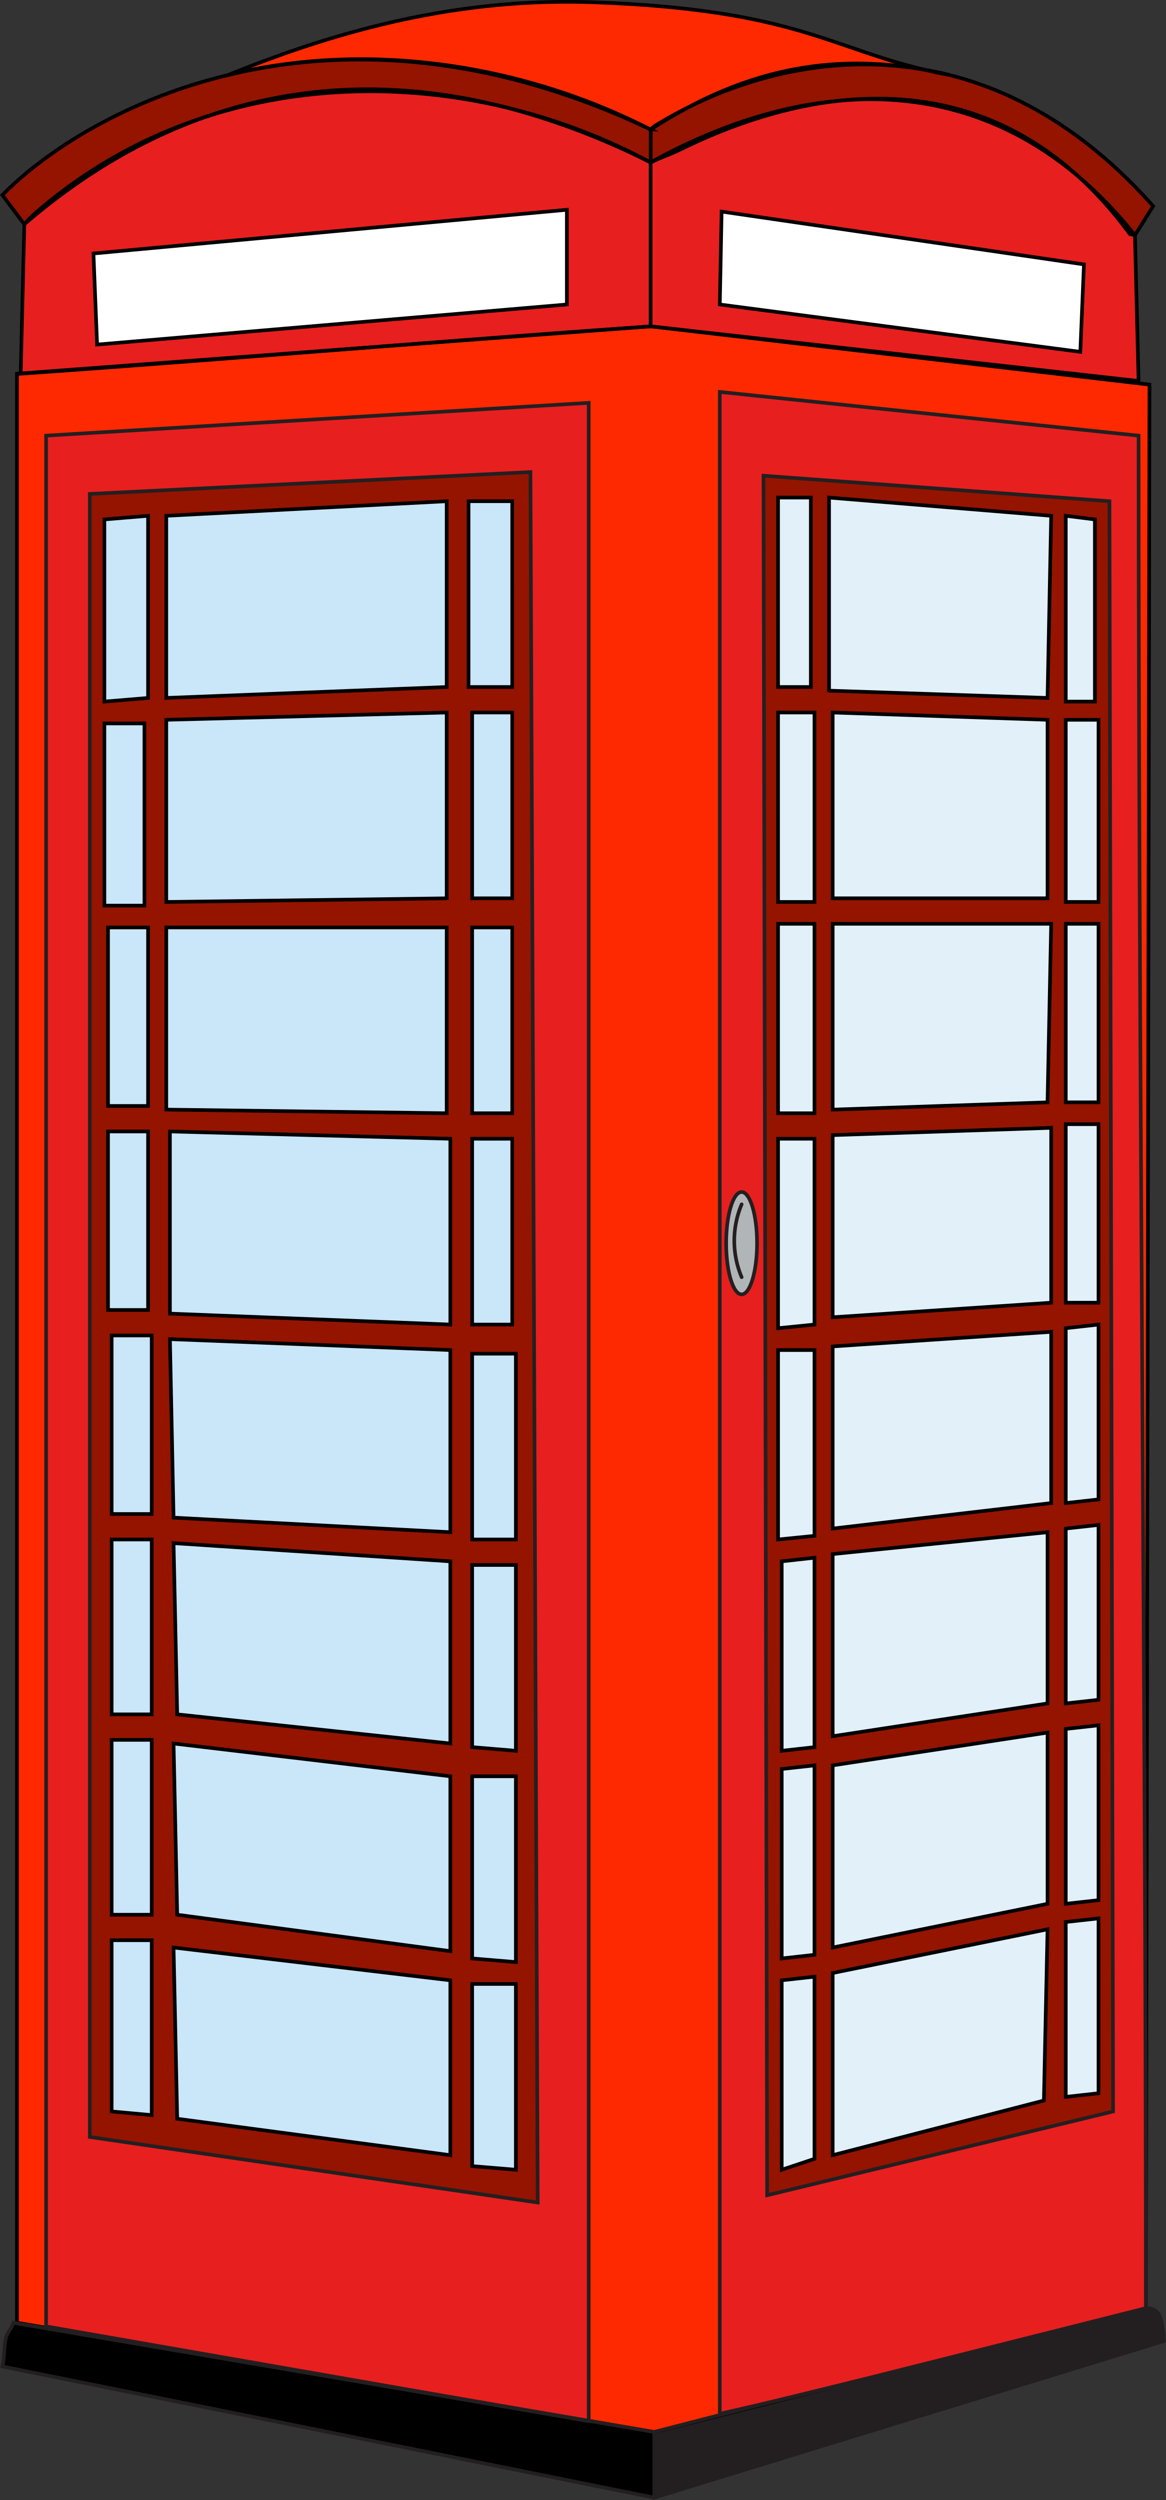 <svg xmlns="http://www.w3.org/2000/svg" viewBox="0 0 320.19 686.26"><rect x="0" y="0" width="320.19" height="686.26" fill="#333333" stroke="none"/><defs><style>.cls-1{fill:#b2b5b7;}.cls-2{fill:#e1f0f9;}.cls-3{fill:#cae6f9;}.cls-4{fill:#fff;}.cls-5{fill:#231f20;}.cls-6{fill:#941400;}.cls-7{fill:#ff2900;}.cls-8{fill:#e81f1f;}.cls-10,.cls-9{fill:none;stroke-miterlimit:10;}.cls-9{stroke:#000;}.cls-10{stroke:#231f20;stroke-linecap:round;}</style></defs><title>Asset 3</title><g id="Layer_2" data-name="Layer 2"><g id="Layer_2-2" data-name="Layer 2"><ellipse class="cls-1" cx="203.65" cy="341.25" rx="4.24" ry="14.05"/><rect class="cls-2" x="292.66" y="308.58" width="9" height="49"/><rect class="cls-2" x="213.66" y="136.58" width="9" height="52"/><rect class="cls-2" x="213.66" y="195.58" width="10" height="52"/><path class="cls-2" d="M288.66,365.58v47l-60,7v-50Z"/><path class="cls-2" d="M223.66,312.58v51l-10,1v-52Z"/><path class="cls-2" d="M223.66,427.58v52l-9,1v-52Z"/><rect class="cls-2" x="213.66" y="253.58" width="10" height="52"/><path class="cls-2" d="M223.66,484.58v52l-9,1v-52Z"/><rect class="cls-2" x="292.66" y="253.58" width="9" height="49"/><path class="cls-2" d="M287.66,529.58q-.5,23.5-1,47l-58,15v-50Z"/><path class="cls-2" d="M287.66,420.58v47l-59,9v-50Z"/><path class="cls-2" d="M301.66,418.58v48l-9,1v-48Z"/><path class="cls-2" d="M301.66,526.58v48l-9,1v-48Z"/><path class="cls-2" d="M301.66,363.58v48l-9,1v-48Z"/><rect class="cls-2" x="292.66" y="197.58" width="9" height="50"/><path class="cls-2" d="M287.66,475.58v47l-59,12v-50Z"/><path class="cls-2" d="M300.66,142.58v50h-8v-51Z"/><path class="cls-2" d="M301.66,473.58v48l-9,1v-48Z"/><path class="cls-2" d="M288.66,309.58v48l-60,4v-50Z"/><path class="cls-2" d="M288.66,253.58q-.5,24.5-1,49l-59,2v-51Z"/><path class="cls-2" d="M223.66,370.58v51l-10,1v-52Z"/><path class="cls-2" d="M287.66,197.58v49h-59v-51Z"/><path class="cls-2" d="M223.66,542.58v50l-9,3v-52Z"/><path class="cls-2" d="M288.66,141.58q-.5,25-1,50l-60-2v-53Z"/><rect class="cls-3" x="129.66" y="312.58" width="11" height="51"/><path class="cls-3" d="M123.66,312.58v51l-77-3v-50Z"/><rect class="cls-3" x="29.66" y="254.58" width="11" height="49"/><path class="cls-3" d="M141.66,544.58v51l-12-1v-50Z"/><rect class="cls-3" x="129.66" y="254.58" width="11" height="51"/><rect class="cls-3" x="30.66" y="366.58" width="11" height="49"/><rect class="cls-3" x="30.66" y="422.58" width="11" height="48"/><path class="cls-3" d="M123.66,487.58v48l-75-10q-.49-23.5-1-47Z"/><rect class="cls-3" x="129.66" y="371.58" width="12" height="51"/><rect class="cls-3" x="28.66" y="198.58" width="11" height="50"/><path class="cls-3" d="M123.66,428.58v50l-75-8q-.49-23.5-1-47Z"/><path class="cls-3" d="M122.66,254.58v51l-77-1v-50Z"/><path class="cls-3" d="M41.66,532.58v48l-11-1v-47Z"/><path class="cls-3" d="M141.66,429.58v51l-12-1v-50Z"/><path class="cls-3" d="M141.66,487.58v51l-12-1v-50Z"/><rect class="cls-3" x="30.66" y="477.58" width="11" height="48"/><path class="cls-3" d="M123.66,370.58v50l-76-4q-.49-24.5-1-49Z"/><rect class="cls-3" x="128.66" y="137.58" width="12" height="51"/><path class="cls-3" d="M40.66,141.58v50l-12,1v-50Z"/><rect class="cls-3" x="129.66" y="195.58" width="11" height="51"/><path class="cls-3" d="M123.66,543.58v48l-75-10q-.49-23.51-1-47Z"/><rect class="cls-3" x="29.66" y="310.58" width="11" height="49"/><path class="cls-3" d="M122.66,195.58v51l-77,1v-50Z"/><path class="cls-3" d="M122.66,137.58v51l-77,3v-50Z"/><path class="cls-4" d="M297.66,72.58q-.5,12-1,24l-99-13q.25-12.75.5-25.5Z"/><path class="cls-4" d="M155.66,57.58v26l-129,11q-.49-12.49-1-25Z"/><path class="cls-5" d="M319.66,642.58l-140,43v-18l48.75-12.28c5.43-1.32,11-2.69,16.59-4.08l.26-.06c23.47-5.69,46.94-11.37,70.4-17.58C318.32,634.32,319,635.5,319.66,642.58Z"/><path class="cls-6" d="M254.06,19.18c2.09.5,4.28,1,6.6,1.4Q257.31,19.77,254.06,19.18Zm-.07,0L253.1,19c21.2,3.56,43.22,14.7,63.56,37.63l-5,8A113.84,113.84,0,0,0,297,49.18c-20.91-19.54-45.1-24.3-68.21-21.38h-.11C212.5,29.54,195.77,35.2,179,44.38l-.38.2v-9a133,133,0,0,1,12.29-7.14c16.4-7.78,36.25-12.55,57.12-10.19C250,18.49,252,18.8,254,19.17Z"/><path class="cls-7" d="M315.66,105.58l-1,528c0-171.67-2-342.33-2-514l-115-12v555c5.92-1.34,12.75-2.94,20.1-4.7q-19,4.7-38.1,9.7l-18-3.09V110.58l-149,9v519l121.06,21.13L4.66,637.58v-535l1-.07v.07c32.44-2.25,64.88-4.82,97.31-7.34l1.67-.13,74-5.53Z"/><path class="cls-8" d="M314.66,633.58,233.48,654q-7.74,1.89-15.48,3.8l-.24.06c-7.35,1.76-14.18,3.36-20.1,4.7v-555l115,12C312.66,291.25,314.66,461.91,314.66,633.58Zm-9-54q-.5-221-1-442l-95-7q.5,236,1,472ZM207.89,341.25c0-7.76-1.9-14.05-4.24-14.05s-4.24,6.29-4.24,14.05,1.9,14.05,4.24,14.05S207.89,349,207.89,341.25Z"/><path class="cls-8" d="M311.66,64.58q.5,20,1,40l-134-15v-45l.38-.2,1.62-.8s3.53-1.31,7-3c12.53-6.09,26.56-10.93,41-12.77h.11c24.72-2.61,48.12,4,68.21,21.38a105.63,105.63,0,0,1,13.23,15Zm-15,32q.5-12,1-24l-99.5-14.5q-.25,12.75-.5,25.5Z"/><path class="cls-6" d="M304.66,137.58q.5,221,1,442l-95,23q-.5-236-1-472Zm-3,437v-48l-9,1v48Zm0-53v-48l-9,1v48Zm0-55v-48l-9,1v48Zm0-55v-48l-9,1v48Zm0-54v-49h-9v49Zm0-55v-49h-9v49Zm0-55v-50h-9v50Zm-1-55v-50l-8-1v51Zm-12,220v-47l-60,4v50Zm0-55v-48l-60,2v50Zm-1-166q.5-25,1-50l-61-5v53Zm0,111q.5-24.5,1-49h-60v51Zm0,220v-47l-59,9v50Zm0-55v-47l-59,6v50Zm0-221v-49l-59-2v51Zm-1,330q.5-23.51,1-47l-59,12v50Zm-63,16v-50l-9,1v52Zm0-56v-52l-9,1v52Zm0-57v-52l-9,1v52Zm0-58v-51h-10v52Zm0-58v-51h-10v52Zm0-58v-52h-10v52Zm0-58v-52h-10v52Zm-1-59v-52h-9v52Z"/><path class="cls-7" d="M253.1,19c-1.68-.28-3.36-.52-5-.7-21.73-2.77-40.32,1.64-57.12,10.19a118.47,118.47,0,0,0-11.29,6.14,5.91,5.91,0,0,0-1,1c-37-19-80-24-116-15,32-13,64-21,99-20C216.63,2.41,227.12,12.64,253.1,19Z"/><path d="M179.66,667.58v18l-179-36c.68-2.73.32-5.27,1-8,.32-1.27,1.68-2.73,2-4l140.28,23.91,17.72,3.09v-.07Z"/><path class="cls-8" d="M178.66,44.58v45c-24.68,1.71-49.35,3.61-74,5.53l-1.67.13L5.66,102.51c.33-13.31.67-27.62,1-40.93,0,0,.08,0,.14-.12h0c15-12.89,31.52-23,49.63-29.36,26.81-8.71,55.79-9.06,83-2.49A201.05,201.05,0,0,1,178.66,44.58Zm-23,39v-26l-130,12q.5,12.49,1,25Z"/><path class="cls-6" d="M178.66,35.58v9a164.26,164.26,0,0,0-39.22-15c-30.42-7.92-58.16-6.25-83,2.49A133,133,0,0,0,9.66,58.58a28.65,28.65,0,0,0-2.85,2.87h0l-.14.12-6-8c.33-.34.66-.67,1-1C24.7,29.92,90.55-6.2,178.66,35.58Z"/><path class="cls-8" d="M161.66,110.58V664.49l-27.94-4.78L12.66,638.58v-519Zm-14,494q-1-237.5-2-475l-121,6v451Z"/><path class="cls-6" d="M145.66,129.58q1,237.5,2,475l-123-18v-451Zm-4,466v-51h-12v50Zm0-57v-51h-12v50Zm0-58v-51h-12v50Zm0-58v-51h-12v51Zm-1-59v-51h-11v51Zm0-58v-51h-11v51Zm0-59v-51h-11v51Zm0-58v-51h-12v51Zm-17,403v-48l-76-9q.49,23.5,1,47Zm0-56v-48l-76-9q.49,23.5,1,47Zm0-57v-50l-76-5q.49,23.5,1,47Zm0-58v-50l-77-3q.49,24.5,1,49Zm0-57v-51l-77-2v50Zm-1-58v-51h-77v50Zm0-59v-51l-77,2v50Zm0-58v-51l-77,4v50Zm-81,392v-48h-11v47Zm0-55v-48h-11v48Zm0-55v-48h-11v48Zm0-55v-49h-11v49Zm-1-56v-49h-11v49Zm0-56v-49h-11v49Zm0-112v-50l-12,1v50Zm-1,57v-50h-11v50Z"/><polyline class="cls-9" points="104.64 95.11 178.66 89.58 315.66 105.58 314.66 633.58"/><polyline class="cls-9" points="133.72 659.71 4.66 637.58 4.66 102.58 5.66 102.51 102.97 95.24"/><polyline class="cls-9" points="228.41 655.3 179.66 667.58 161.66 664.49"/><path class="cls-9" d="M45.66,197.58l77-2v51l-77,1Z"/><path class="cls-9" d="M40.66,141.58v50l-12,1v-50Z"/><rect class="cls-9" x="28.66" y="198.58" width="11" height="50"/><rect class="cls-9" x="29.66" y="254.58" width="11" height="49"/><rect class="cls-9" x="29.66" y="310.58" width="11" height="49"/><path class="cls-9" d="M45.66,304.58v-50h77v51Z"/><path class="cls-9" d="M47.66,534.58l76,9v48l-75-10Q48.16,558.08,47.66,534.58Z"/><path class="cls-9" d="M47.66,478.58l76,9v48l-75-10Q48.16,502.08,47.66,478.58Z"/><path class="cls-9" d="M47.66,423.58l76,5v50l-75-8Q48.16,447.08,47.66,423.58Z"/><path class="cls-9" d="M46.66,367.58l77,3v50l-76-4Q47.16,392.09,46.66,367.58Z"/><path class="cls-9" d="M46.66,310.58l77,2v51l-77-3Z"/><rect class="cls-9" x="129.66" y="254.58" width="11" height="51"/><rect class="cls-9" x="129.66" y="312.58" width="11" height="51"/><rect class="cls-9" x="129.66" y="195.58" width="11" height="51"/><path class="cls-9" d="M129.66,544.58h12v51l-12-1Z"/><path class="cls-9" d="M129.66,487.58h12v51l-12-1Z"/><path class="cls-9" d="M129.66,429.58h12v51l-12-1Z"/><rect class="cls-9" x="129.66" y="371.58" width="12" height="51"/><rect class="cls-9" x="128.66" y="137.58" width="12" height="51"/><path class="cls-9" d="M45.66,141.58l77-4v51l-77,3Z"/><rect class="cls-9" x="213.66" y="136.58" width="9" height="52"/><rect class="cls-9" x="213.66" y="195.58" width="10" height="52"/><rect class="cls-9" x="213.66" y="253.58" width="10" height="52"/><path class="cls-9" d="M223.66,363.58l-10,1v-52h10Z"/><path class="cls-9" d="M223.66,421.58l-10,1v-52h10Z"/><path class="cls-9" d="M223.66,479.58l-9,1v-52l9-1Z"/><path class="cls-9" d="M223.66,536.58l-9,1v-52l9-1Z"/><path class="cls-9" d="M223.66,592.58l-9,3v-52l9-1Z"/><path class="cls-9" d="M287.66,529.58q-.5,23.5-1,47l-58,15v-50Z"/><path class="cls-9" d="M287.66,197.58v49h-59v-51Z"/><path class="cls-9" d="M287.66,467.58l-59,9v-50l59-6Z"/><path class="cls-9" d="M287.66,522.58l-59,12v-50l59-9Z"/><path class="cls-9" d="M288.66,253.58q-.5,24.5-1,49l-59,2v-51Z"/><path class="cls-9" d="M288.66,141.58q-.5,25-1,50l-60-2v-53Z"/><path class="cls-9" d="M288.66,357.58l-60,4v-50l60-2Z"/><path class="cls-9" d="M288.66,412.58l-60,7v-50l60-4Z"/><path class="cls-9" d="M292.66,141.58l8,1v50h-8Z"/><rect class="cls-9" x="292.66" y="197.58" width="9" height="50"/><rect class="cls-9" x="292.66" y="253.58" width="9" height="49"/><rect class="cls-9" x="292.66" y="308.58" width="9" height="49"/><path class="cls-9" d="M301.66,411.58l-9,1v-48l9-1Z"/><path class="cls-9" d="M301.66,466.58l-9,1v-48l9-1Z"/><path class="cls-9" d="M301.66,521.58l-9,1v-48l9-1Z"/><path class="cls-9" d="M301.66,574.58l-9,1v-48l9-1Z"/><path class="cls-10" d="M203.66,330.58a25.77,25.77,0,0,0,0,20"/><path class="cls-10" d="M133.72,659.71l10.22,1.78,17.72,3.09v-.09"/><path class="cls-10" d="M161.66,664.49V110.58l-149,9v519l121.06,21.13Z"/><path class="cls-10" d="M147.66,604.58l-123-18v-451l121-6Q146.66,367.08,147.66,604.58Z"/><path class="cls-10" d="M245.26,651.16c35.13-8.69,70.38-17.8,69.4-17.58"/><path class="cls-10" d="M228.41,655.3c5.43-1.32,11-2.69,16.59-4.08"/><path class="cls-10" d="M218,657.82l10.41-2.52,5.07-1.28,81.18-20.44c0-171.67-2-342.33-2-514l-115-12v555c5.92-1.34,12.75-2.94,20.1-4.7"/><ellipse class="cls-10" cx="203.65" cy="341.25" rx="4.24" ry="14.05"/><path class="cls-10" d="M305.66,579.58l-95,23q-.5-236-1-472l95,7Q305.15,358.58,305.66,579.58Z"/><path class="cls-10" d="M179.66,685.58l-179-36c.68-2.73.32-5.27,1-8,.32-1.27,1.68-2.73,2-4l140.28,23.91,17.72,3,18,3.07"/><path class="cls-10" d="M179.66,685.58l140-43c-.64-7.08-1.34-8.26-4-9-23.46,6.21-46.93,11.89-70.4,17.58l-.26.06L233.48,654q-7.74,1.89-15.48,3.8l-.24.06q-19,4.7-38.1,9.7Z"/><path class="cls-9" d="M178.66,89.58c-24.68,1.71-49.35,3.61-74,5.53l-1.67.13c-32.43,2.52-64.87,5.09-97.31,7.34v-.07c.33-13.31.67-27.62,1-40.93l.14-.12"/><path class="cls-9" d="M6.81,61.45c15-12.89,31.52-23,49.63-29.36,24.84-8.74,52.58-10.41,83-2.49a201.05,201.05,0,0,1,39.22,15"/><path class="cls-9" d="M178.66,44.58v45l134,15q-.5-20-1-40A113.84,113.84,0,0,0,297,49.18c-20.09-17.39-43.49-24-68.21-21.38"/><path class="cls-9" d="M228.67,27.81C212.5,29.54,195.77,35.2,179,44.38"/><path class="cls-9" d="M178.53,35.55l.13,0c-88.11-41.78-154-5.66-177,17-.34.33-.67.66-1,1l6,8s.08,0,.14-.12h0a28.65,28.65,0,0,1,2.85-2.87A133,133,0,0,1,56.44,32.09c26.81-8.71,55.79-9.06,83-2.49a164.26,164.26,0,0,1,39.22,15"/><path class="cls-9" d="M311.66,64.58l5-8C296.32,33.65,274.3,22.51,253.1,19c-1.68-.28-3.36-.52-5-.7-20.87-2.36-40.72,2.41-57.12,10.19a118.47,118.47,0,0,0-11.29,6.14,5.91,5.91,0,0,0-1,1v9l.38-.2,1.62-.8s3.53-1.31,7-3c12.53-6.09,26.56-10.93,41-12.77h.11c23.11-2.92,47.3,1.84,68.21,21.38a105.63,105.63,0,0,1,13.23,15Z"/><path class="cls-9" d="M254,19.17c-2-.37-4-.68-5.92-.92-21.73-2.77-40.32,1.64-57.12,10.19a133,133,0,0,0-12.29,7.14c-37-19-80-24-116-15,32-13,64-21,99-20,55,1.83,65.46,12.06,91.44,18.37l.89.22"/><path class="cls-9" d="M254,19.17h.07"/><path class="cls-9" d="M254.06,19.18c2.09.5,4.28,1,6.6,1.4Q257.31,19.77,254.06,19.18Z"/><rect class="cls-9" x="30.66" y="366.58" width="11" height="49"/><rect class="cls-9" x="30.66" y="422.58" width="11" height="48"/><rect class="cls-9" x="30.66" y="477.58" width="11" height="48"/><path class="cls-9" d="M41.66,580.58l-11-1v-47h11Z"/><path class="cls-9" d="M155.66,83.58l-129,11q-.49-12.49-1-25l130-12Z"/><path class="cls-9" d="M296.66,96.58l-99-13q.25-12.75.5-25.5l99.5,14.5Q297.16,84.58,296.66,96.58Z"/></g></g></svg>